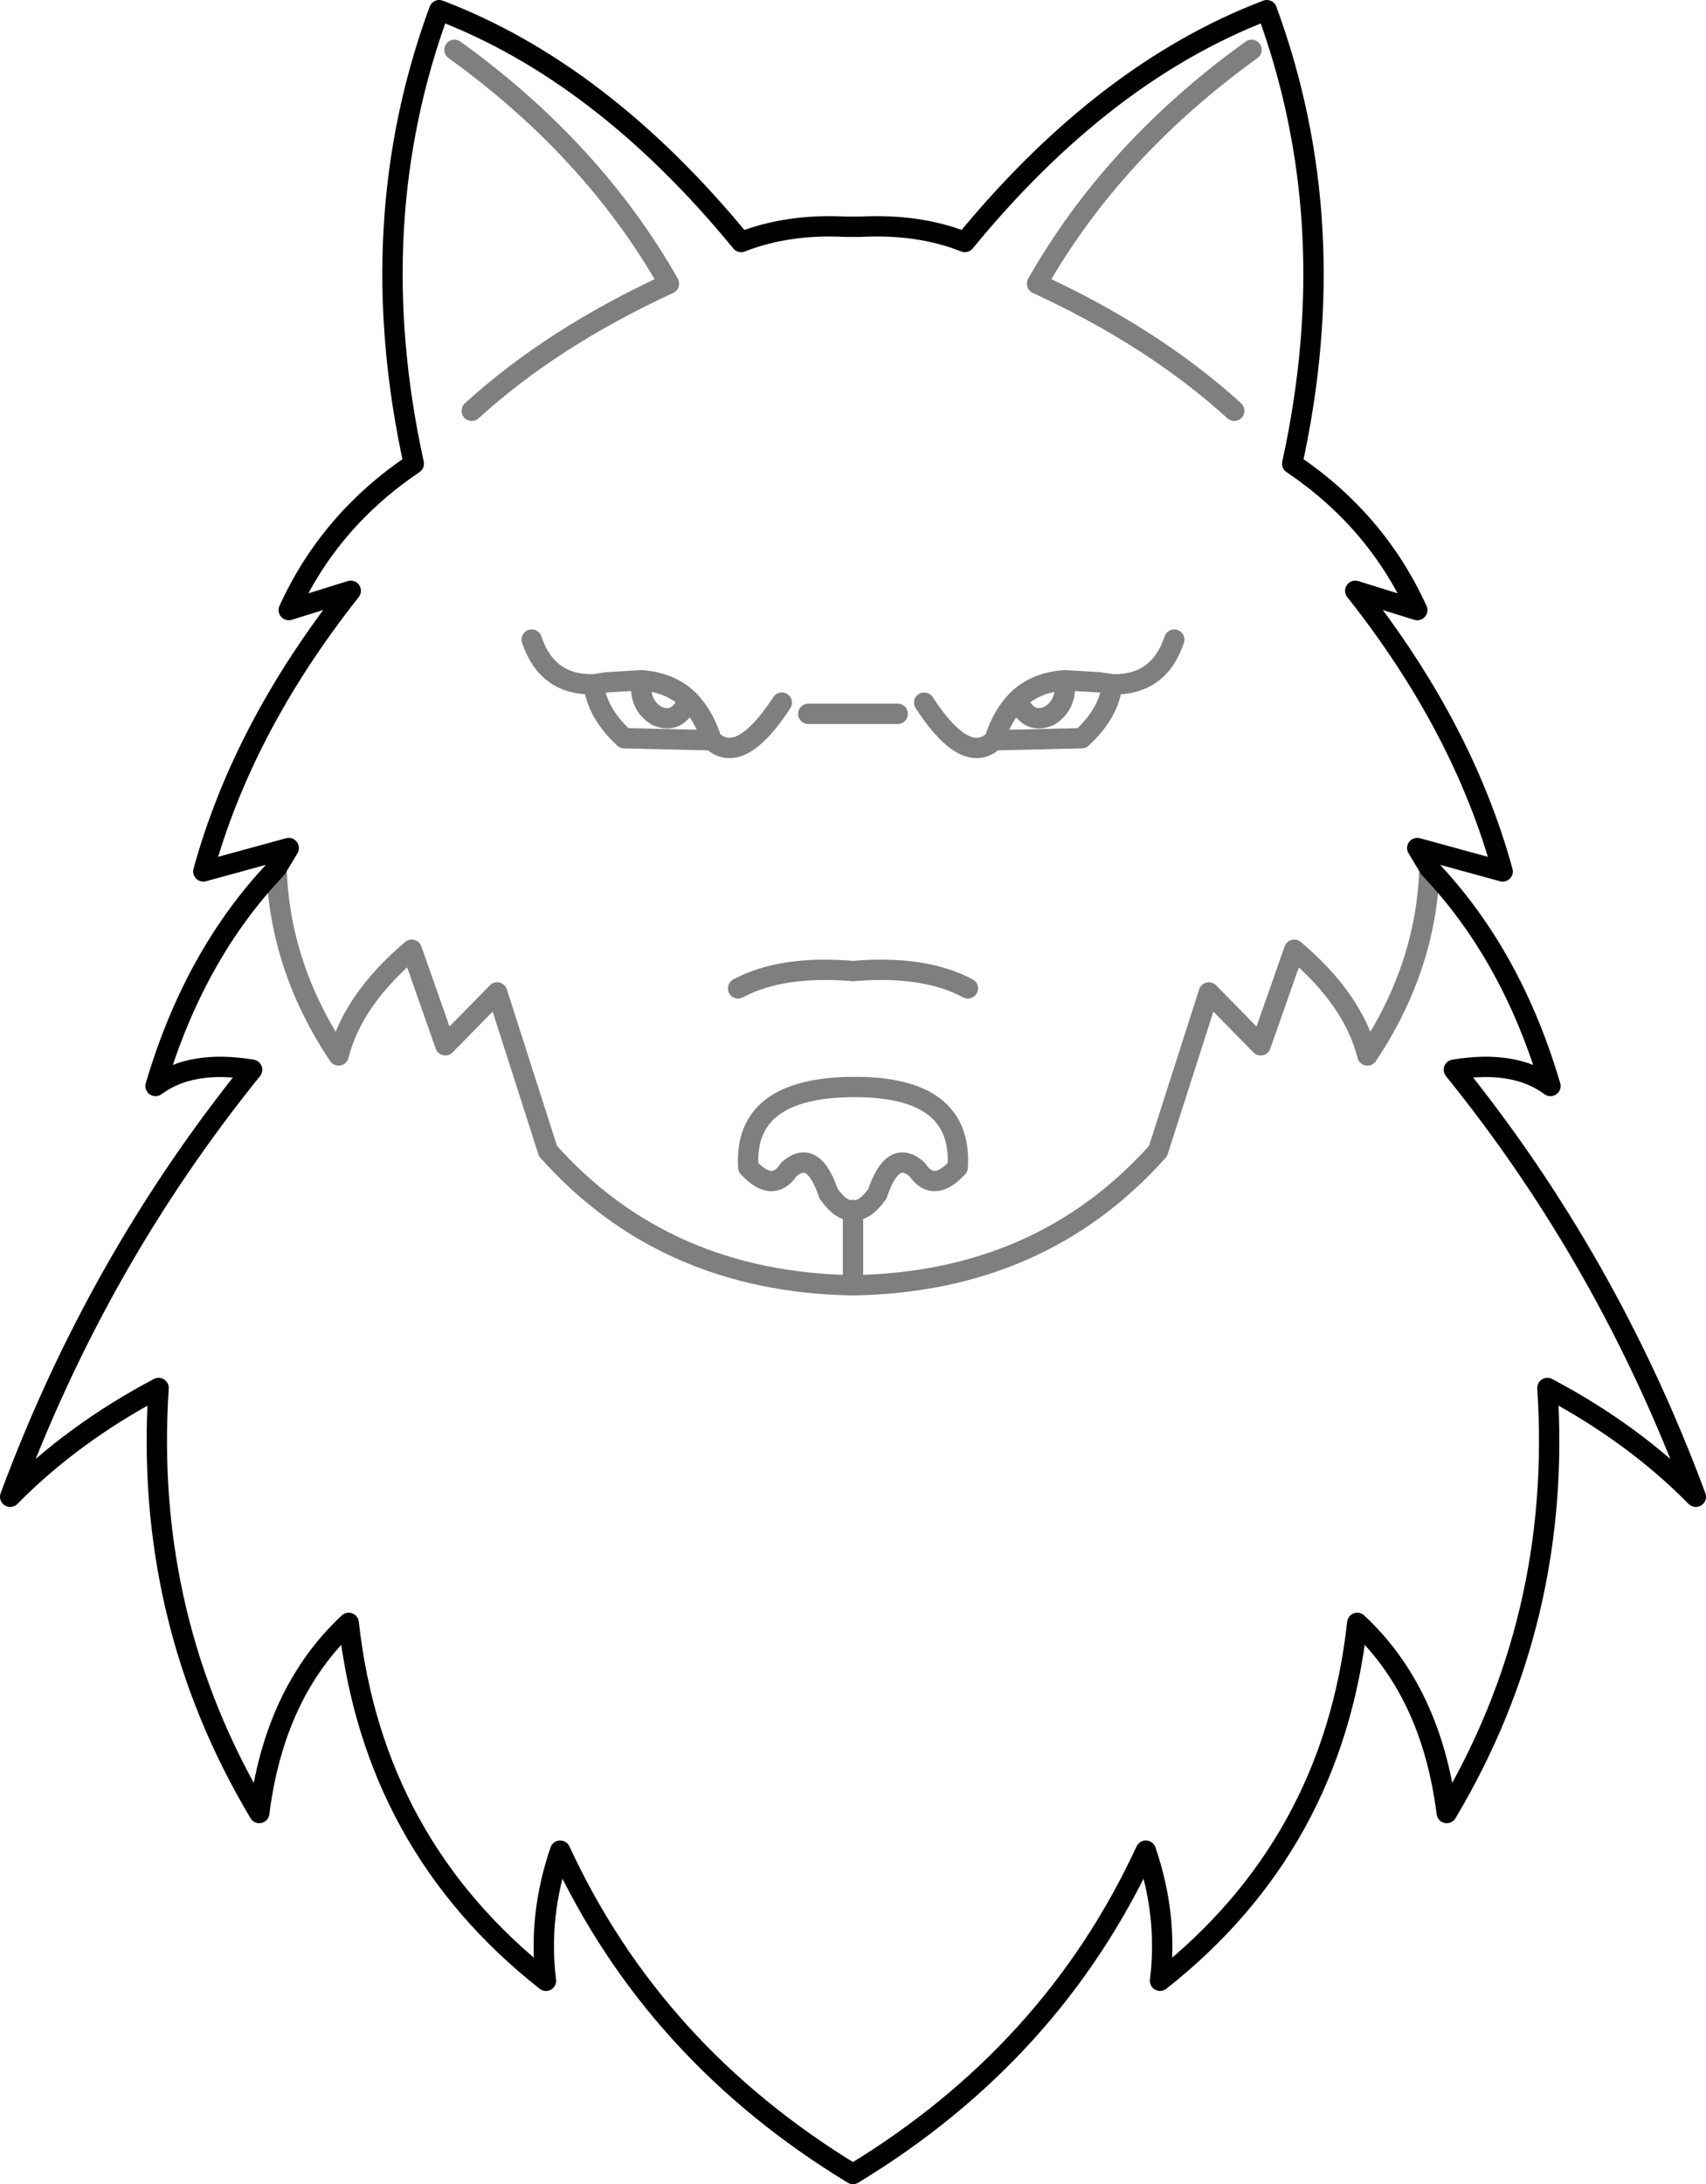 <?xml version="1.0" encoding="UTF-8" standalone="no"?>
<svg xmlns:xlink="http://www.w3.org/1999/xlink" height="107.4px" width="83.9px" xmlns="http://www.w3.org/2000/svg">
  <g transform="matrix(1.0, 0.0, 0.0, 1.0, -357.85, -149.3)">
    <path d="M428.15 192.0 L427.55 191.0 431.75 192.15 Q429.8 185.05 424.5 178.35 L427.55 179.3 Q425.55 174.9 421.4 172.1 424.0 160.25 420.15 149.8 412.15 152.85 405.3 161.2 403.05 160.3 400.15 160.45 L399.8 160.45 399.45 160.45 Q396.6 160.3 394.3 161.2 387.45 152.85 379.45 149.8 375.6 160.25 378.2 172.1 374.05 174.9 372.05 179.3 L375.1 178.35 Q369.8 185.05 367.85 192.15 L372.05 191.0 371.45 192.0 Q367.4 196.25 365.5 202.7 367.25 201.4 370.25 201.9 362.65 211.3 358.35 222.9 361.4 219.8 365.65 217.55 364.9 228.9 370.6 238.45 371.35 232.5 375.0 229.1 376.2 240.0 384.7 246.7 384.3 243.5 385.4 240.3 390.0 250.25 399.8 256.2 409.6 250.25 414.2 240.3 415.3 243.5 414.9 246.7 423.4 240.0 424.6 229.1 428.25 232.5 429.0 238.45 434.7 228.9 433.95 217.55 438.2 219.8 441.25 222.9 436.95 211.3 429.35 201.9 432.35 201.4 434.1 202.7 432.2 196.25 428.15 192.0" fill="none" stroke="#000000" stroke-linecap="round" stroke-linejoin="round" stroke-width="1.0"/>
    <path d="M371.45 192.0 Q371.6 196.85 374.5 201.2 375.2 198.45 378.1 196.0 L379.75 200.7 382.3 198.1 384.8 205.9 Q390.55 212.35 399.8 212.5 L399.8 208.8 Q399.25 208.9 398.6 208.0 397.85 205.75 396.65 206.8 395.85 208.0 394.65 206.7 394.4 202.75 399.9 202.75 405.2 202.75 404.95 206.7 403.75 208.0 402.95 206.8 401.75 205.75 401.0 208.0 400.35 208.9 399.8 208.8 M402.0 184.4 L397.6 184.4 M387.7 182.85 L387.05 182.95 Q387.2 184.35 388.55 185.6 L392.85 185.7 Q392.45 184.45 391.7 183.7 391.2 184.95 390.15 184.5 389.25 183.95 389.4 182.75 L387.7 182.85 M391.7 183.7 Q390.8 182.85 389.4 182.75 M396.3 183.85 Q394.25 187.0 392.85 185.7 M405.45 197.9 Q403.3 196.75 399.8 197.05 396.3 196.75 394.15 197.9 M387.05 182.95 Q384.75 183.0 384.0 180.75 M380.2 151.75 Q387.0 156.65 390.75 163.25 385.0 165.9 381.05 169.5 M418.55 169.5 Q414.6 165.9 408.85 163.25 412.6 156.65 419.4 151.75 M409.45 184.5 Q410.35 183.95 410.2 182.75 408.8 182.85 407.9 183.7 408.4 184.95 409.45 184.5 M407.9 183.7 Q407.15 184.45 406.75 185.7 L411.05 185.6 Q412.4 184.35 412.55 182.95 L411.9 182.85 410.2 182.75 M412.55 182.95 Q414.85 183.0 415.6 180.75 M403.3 183.85 Q405.35 187.0 406.75 185.7 M428.15 192.0 Q428.0 196.85 425.1 201.2 424.4 198.45 421.5 196.0 L419.85 200.7 417.3 198.1 414.8 205.9 Q409.05 212.35 399.8 212.5" fill="none" stroke="#000000" stroke-linecap="round" stroke-linejoin="round" stroke-opacity="0.502" stroke-width="1.0"/>
  </g>
</svg>
